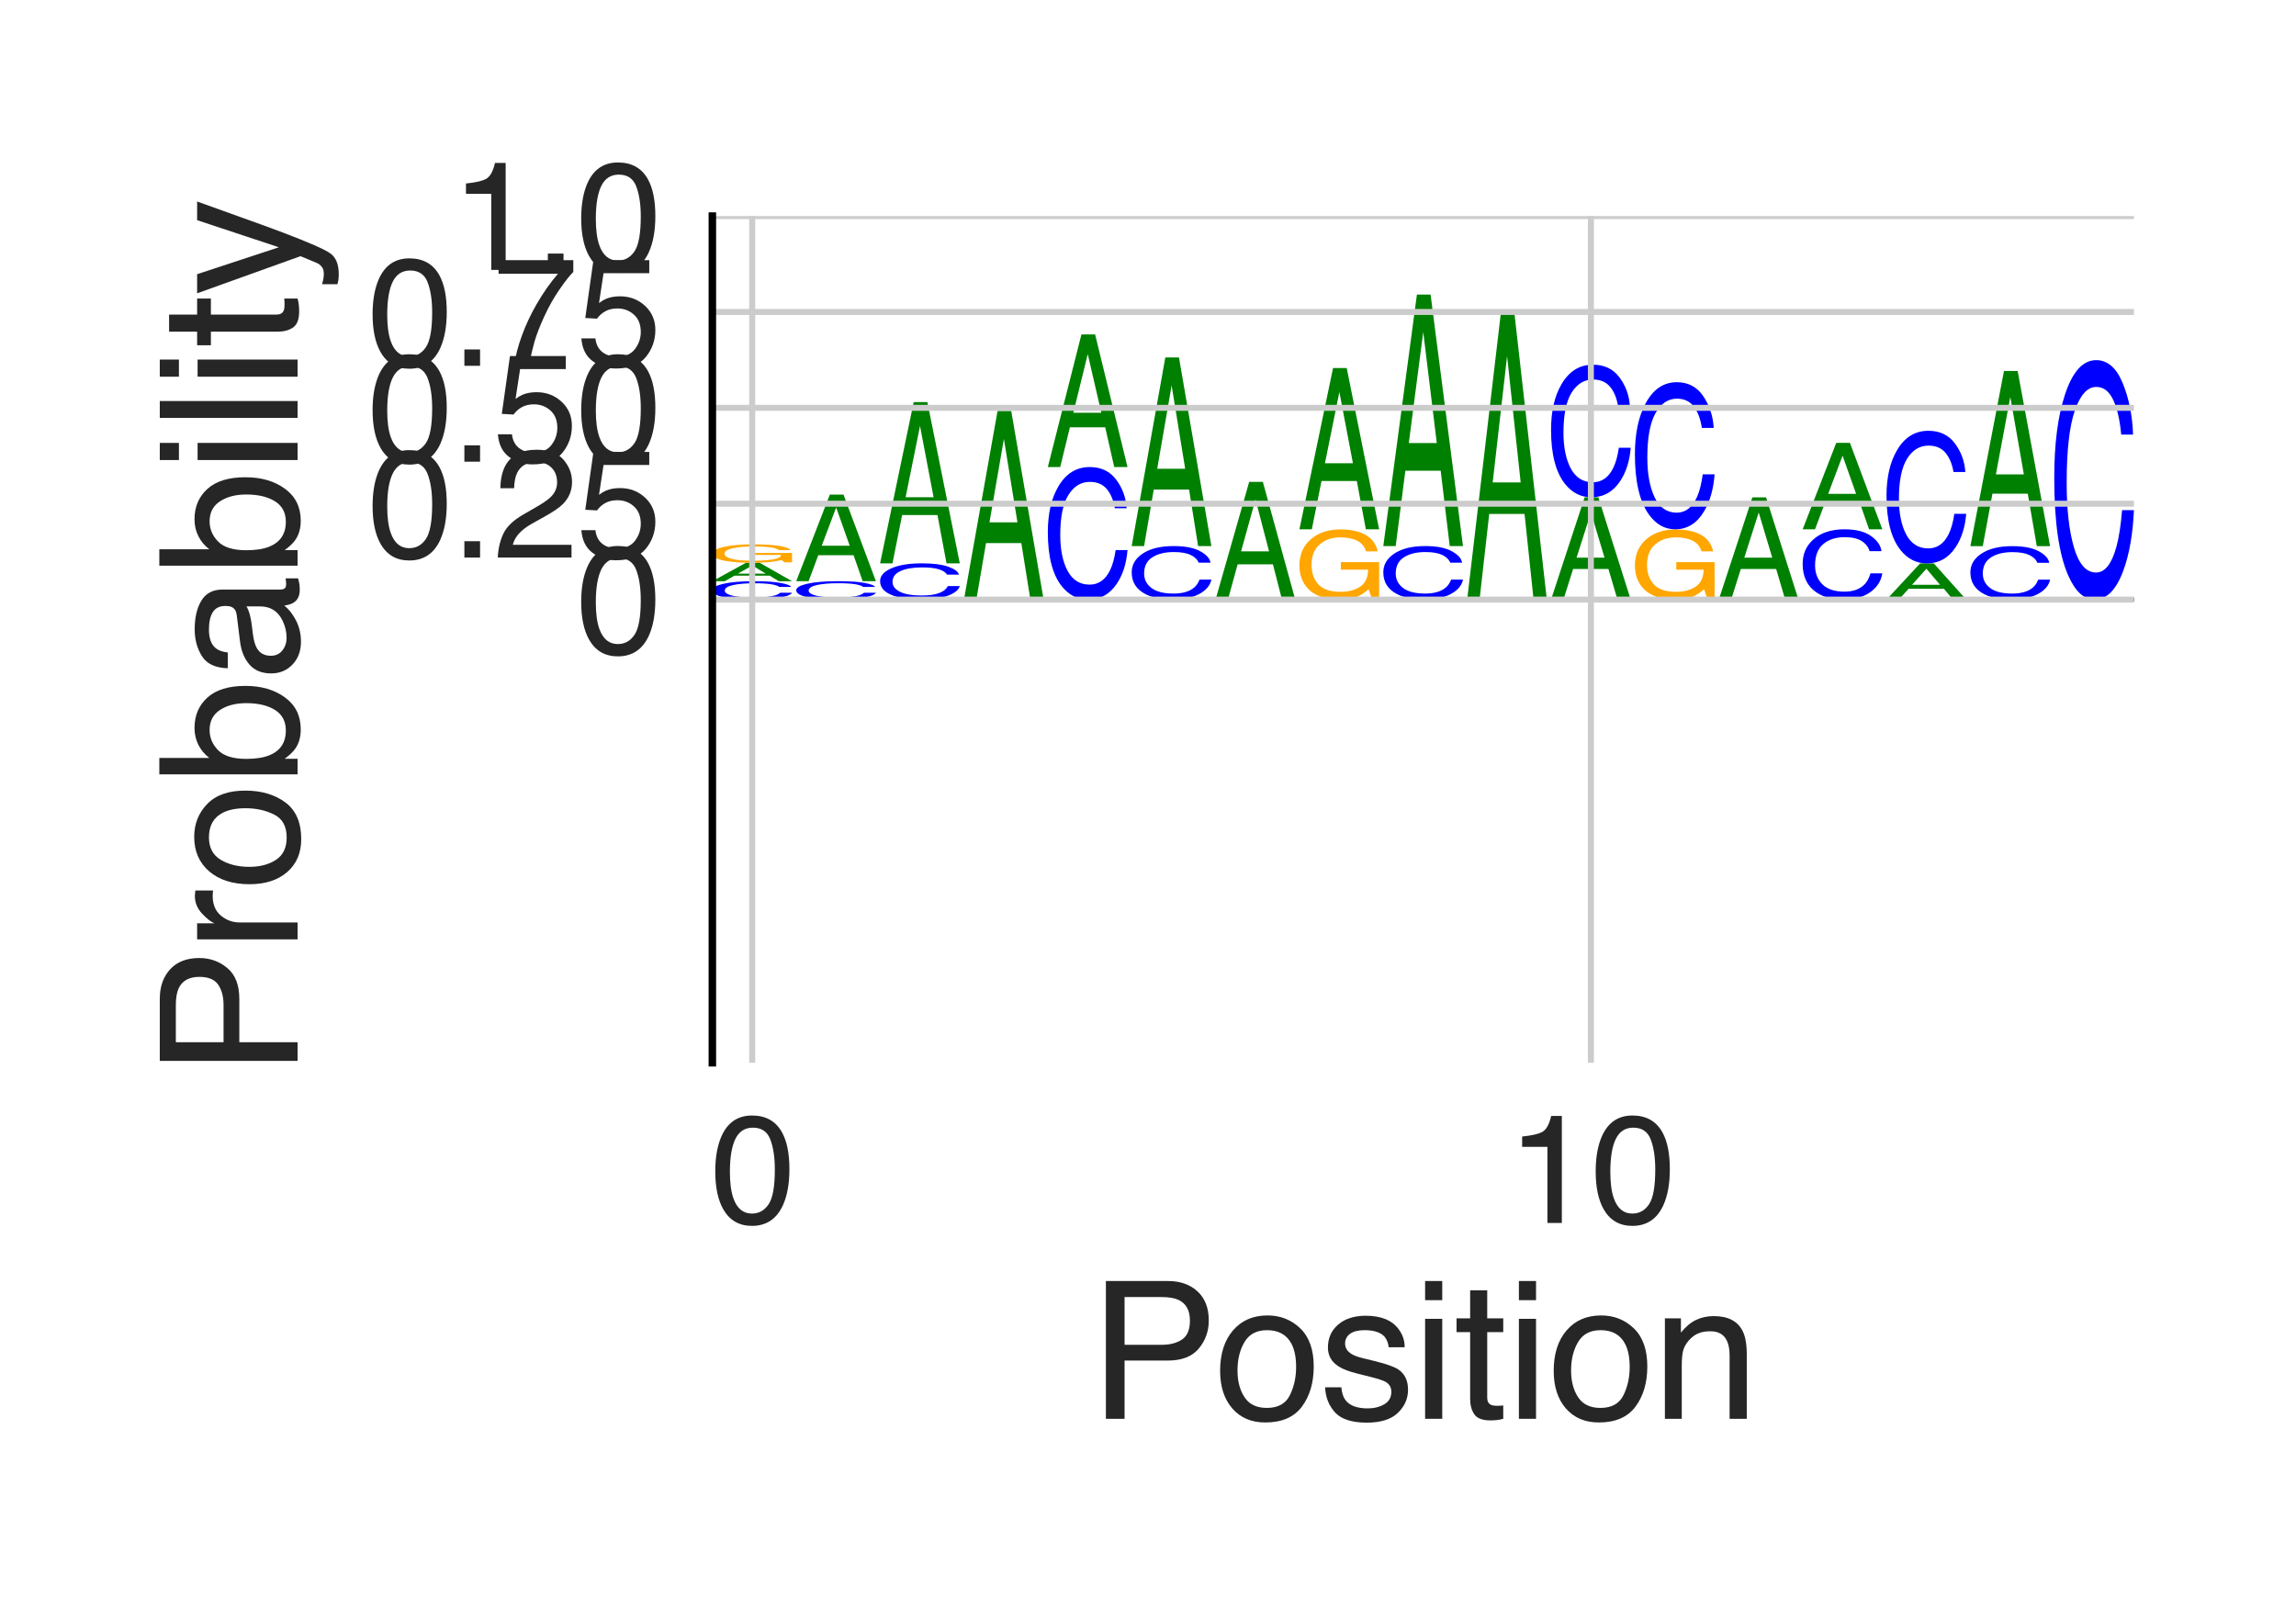 <?xml version="1.0" encoding="utf-8" standalone="no"?>
<!DOCTYPE svg PUBLIC "-//W3C//DTD SVG 1.1//EN"
  "http://www.w3.org/Graphics/SVG/1.1/DTD/svg11.dtd">
<svg height="216pt" version="1.1" viewBox="0 0 306 216" width="306pt" xmlns="http://www.w3.org/2000/svg" xmlns:xlink="http://www.w3.org/1999/xlink">
 <defs>
  <style type="text/css">*{stroke-linecap:butt;stroke-linejoin:round;}</style>
 </defs>
 <g id="figure_1">
  <g id="patch_1">
   <path d="M 0 216 
L 306 216 
L 306 0 
L 0 0 
z
" style="fill:#ffffff;"/>
  </g>
  <g id="axes_1">
   <g id="patch_2">
    <path d="M 94.94 141.64 
L 284.4 141.64 
L 284.4 28.8 
L 94.94 28.8 
z
" style="fill:#ffffff;"/>
   </g>
   <g id="line2d_1">
    <path clip-path="url(#p87b077e95b)" d="M 94.94 79.912 
L 284.4 79.912 
" style="fill:none;stroke:#000000;stroke-linecap:round;stroke-width:0.5;"/>
   </g>
   <g id="patch_3">
    <path clip-path="url(#p87b077e95b)" d="M 100.523 77.46 
Q 102.797 77.46 104.051 77.694 
Q 105.306 77.926 105.444 78.223 
L 103.864 78.223 
Q 103.595 77.998 102.792 77.867 
Q 101.989 77.735 100.539 77.735 
Q 98.771 77.735 97.683 77.977 
Q 96.596 78.218 96.596 78.717 
Q 96.596 79.126 97.576 79.381 
Q 98.56 79.635 100.508 79.635 
Q 102.299 79.635 103.238 79.367 
Q 103.733 79.226 103.978 78.996 
L 105.559 78.996 
Q 105.347 79.364 104.158 79.613 
Q 102.732 79.912 100.312 79.912 
Q 98.226 79.912 96.807 79.666 
Q 94.94 79.342 94.94 78.663 
Q 94.94 78.148 96.343 77.819 
Q 97.858 77.46 100.523 77.46 
z
M 100.197 77.46 
L 100.197 77.46 
z
" style="fill:#0000ff;"/>
   </g>
   <g id="patch_4">
    <path clip-path="url(#p87b077e95b)" d="M 102.068 76.453 
L 100.261 75.367 
L 98.34 76.453 
L 102.068 76.453 
z
M 99.419 75.002 
L 101.241 75.002 
L 105.559 77.46 
L 103.791 77.46 
L 102.586 76.724 
L 97.879 76.724 
L 96.591 77.46 
L 94.94 77.46 
L 99.419 75.002 
z
M 100.253 75.002 
L 100.253 75.002 
z
" style="fill:#008000;"/>
   </g>
   <g id="patch_5">
    <path clip-path="url(#p87b077e95b)" d="M 100.416 72.547 
Q 102.055 72.547 103.25 72.674 
Q 104.981 72.856 105.369 73.313 
L 103.812 73.313 
Q 103.526 73.058 102.632 72.941 
Q 101.738 72.824 100.376 72.824 
Q 98.763 72.824 97.659 73.067 
Q 96.555 73.31 96.555 73.792 
Q 96.555 74.207 97.464 74.469 
Q 98.376 74.73 100.432 74.73 
Q 102.006 74.73 103.039 74.547 
Q 104.072 74.363 104.095 73.953 
L 100.457 73.953 
L 100.457 73.692 
L 105.559 73.692 
L 105.559 74.94 
L 104.546 74.94 
L 104.166 74.639 
Q 103.369 74.816 102.751 74.884 
Q 101.713 75.002 100.115 75.002 
Q 98.052 75.002 96.563 74.733 
Q 94.94 74.396 94.94 73.809 
Q 94.94 73.223 96.522 72.877 
Q 98.026 72.547 100.416 72.547 
z
M 100.156 72.543 
L 100.156 72.543 
z
" style="fill:#ffa600;"/>
   </g>
   <g id="patch_6">
    <path clip-path="url(#p87b077e95b)" d="M 111.701 77.454 
Q 113.975 77.454 115.229 77.688 
Q 116.483 77.921 116.622 78.218 
L 115.041 78.218 
Q 114.773 77.993 113.969 77.861 
Q 113.166 77.729 111.716 77.729 
Q 109.948 77.729 108.861 77.971 
Q 107.773 78.213 107.773 78.714 
Q 107.773 79.124 108.754 79.379 
Q 109.737 79.634 111.685 79.634 
Q 113.477 79.634 114.415 79.366 
Q 114.911 79.224 115.156 78.993 
L 116.736 78.993 
Q 116.525 79.362 115.336 79.612 
Q 113.909 79.912 111.49 79.912 
Q 109.403 79.912 107.985 79.666 
Q 106.118 79.34 106.118 78.66 
Q 106.118 78.144 107.521 77.813 
Q 109.036 77.454 111.701 77.454 
z
M 111.375 77.454 
L 111.375 77.454 
z
" style="fill:#0000ff;"/>
   </g>
   <g id="patch_7">
    <path clip-path="url(#p87b077e95b)" d="M 113.245 72.727 
L 111.439 67.632 
L 109.518 72.727 
L 113.245 72.727 
z
M 110.596 65.918 
L 112.418 65.918 
L 116.736 77.454 
L 114.969 77.454 
L 113.763 73.999 
L 109.057 73.999 
L 107.769 77.454 
L 106.118 77.454 
L 110.596 65.918 
z
M 111.431 65.918 
L 111.431 65.918 
z
" style="fill:#008000;"/>
   </g>
   <g id="patch_8">
    <path clip-path="url(#p87b077e95b)" d="M 122.878 75.078 
Q 125.152 75.078 126.407 75.538 
Q 127.661 75.996 127.799 76.58 
L 126.219 76.58 
Q 125.95 76.137 125.147 75.879 
Q 124.344 75.619 122.894 75.619 
Q 121.126 75.619 120.039 76.095 
Q 118.951 76.571 118.951 77.555 
Q 118.951 78.362 119.932 78.864 
Q 120.915 79.365 122.863 79.365 
Q 124.654 79.365 125.593 78.837 
Q 126.088 78.559 126.334 78.105 
L 127.914 78.105 
Q 127.703 78.83 126.514 79.321 
Q 125.087 79.912 122.667 79.912 
Q 120.581 79.912 119.162 79.427 
Q 117.295 78.787 117.295 77.449 
Q 117.295 76.434 118.698 75.785 
Q 120.213 75.078 122.878 75.078 
z
M 122.552 75.078 
L 122.552 75.078 
z
" style="fill:#0000ff;"/>
   </g>
   <g id="patch_9">
    <path clip-path="url(#p87b077e95b)" d="M 124.423 66.271 
L 122.616 56.776 
L 120.696 66.271 
L 124.423 66.271 
z
M 121.774 53.583 
L 123.596 53.583 
L 127.914 75.078 
L 126.146 75.078 
L 124.941 68.64 
L 120.234 68.64 
L 118.946 75.078 
L 117.295 75.078 
L 121.774 53.583 
z
M 122.608 53.583 
L 122.608 53.583 
z
" style="fill:#008000;"/>
   </g>
   <g id="patch_10">
    <path clip-path="url(#p87b077e95b)" d="M 135.6 69.61 
L 133.794 58.503 
L 131.873 69.61 
L 135.6 69.61 
z
M 132.951 54.768 
L 134.773 54.768 
L 139.091 79.912 
L 137.324 79.912 
L 136.119 72.382 
L 131.412 72.382 
L 130.124 79.912 
L 128.473 79.912 
L 132.951 54.768 
z
M 133.786 54.768 
L 133.786 54.768 
z
" style="fill:#008000;"/>
   </g>
   <g id="patch_11">
    <path clip-path="url(#p87b077e95b)" d="M 145.233 62.246 
Q 147.507 62.246 148.762 63.926 
Q 150.016 65.604 150.154 67.737 
L 148.574 67.737 
Q 148.305 66.119 147.502 65.172 
Q 146.699 64.222 145.249 64.222 
Q 143.481 64.222 142.394 65.965 
Q 141.306 67.705 141.306 71.3 
Q 141.306 74.249 142.287 76.083 
Q 143.27 77.914 145.218 77.914 
Q 147.009 77.914 147.948 75.984 
Q 148.444 74.969 148.689 73.31 
L 150.269 73.31 
Q 150.058 75.959 148.869 77.753 
Q 147.442 79.912 145.022 79.912 
Q 142.936 79.912 141.517 78.14 
Q 139.65 75.802 139.65 70.913 
Q 139.65 67.204 141.053 64.829 
Q 142.568 62.246 145.233 62.246 
z
M 144.908 62.246 
L 144.908 62.246 
z
" style="fill:#0000ff;"/>
   </g>
   <g id="patch_12">
    <path clip-path="url(#p87b077e95b)" d="M 146.778 55.003 
L 144.971 47.194 
L 143.051 55.003 
L 146.778 55.003 
z
M 144.129 44.568 
L 145.951 44.568 
L 150.269 62.246 
L 148.501 62.246 
L 147.296 56.951 
L 142.589 56.951 
L 141.301 62.246 
L 139.65 62.246 
L 144.129 44.568 
z
M 144.964 44.568 
L 144.964 44.568 
z
" style="fill:#008000;"/>
   </g>
   <g id="patch_13">
    <path clip-path="url(#p87b077e95b)" d="M 156.411 72.776 
Q 158.685 72.776 159.939 73.455 
Q 161.194 74.132 161.332 74.994 
L 159.752 74.994 
Q 159.483 74.34 158.68 73.958 
Q 157.877 73.574 156.427 73.574 
Q 154.659 73.574 153.571 74.278 
Q 152.484 74.981 152.484 76.433 
Q 152.484 77.624 153.464 78.365 
Q 154.447 79.105 156.395 79.105 
Q 158.187 79.105 159.126 78.326 
Q 159.621 77.915 159.866 77.245 
L 161.447 77.245 
Q 161.235 78.315 160.046 79.04 
Q 158.62 79.912 156.2 79.912 
Q 154.114 79.912 152.695 79.196 
Q 150.828 78.252 150.828 76.277 
Q 150.828 74.779 152.231 73.819 
Q 153.746 72.776 156.411 72.776 
z
M 156.085 72.776 
L 156.085 72.776 
z
" style="fill:#0000ff;"/>
   </g>
   <g id="patch_14">
    <path clip-path="url(#p87b077e95b)" d="M 157.955 62.476 
L 156.149 51.371 
L 154.228 62.476 
L 157.955 62.476 
z
M 155.307 47.636 
L 157.129 47.636 
L 161.447 72.776 
L 159.679 72.776 
L 158.474 65.246 
L 153.767 65.246 
L 152.479 72.776 
L 150.828 72.776 
L 155.307 47.636 
z
M 156.141 47.636 
L 156.141 47.636 
z
" style="fill:#008000;"/>
   </g>
   <g id="patch_15">
    <path clip-path="url(#p87b077e95b)" d="M 167.589 79.909 
Q 169.863 79.909 171.117 79.909 
Q 172.371 79.909 172.509 79.91 
L 170.929 79.91 
Q 170.661 79.91 169.857 79.909 
Q 169.054 79.909 167.604 79.909 
Q 165.836 79.909 164.749 79.91 
Q 163.661 79.91 163.661 79.911 
Q 163.661 79.911 164.642 79.912 
Q 165.625 79.912 167.573 79.912 
Q 169.365 79.912 170.303 79.911 
Q 170.799 79.911 171.044 79.911 
L 172.624 79.911 
Q 172.413 79.911 171.224 79.912 
Q 169.797 79.912 167.377 79.912 
Q 165.291 79.912 163.873 79.912 
Q 162.005 79.911 162.005 79.91 
Q 162.005 79.91 163.408 79.909 
Q 164.924 79.909 167.589 79.909 
z
M 167.263 79.909 
L 167.263 79.909 
z
" style="fill:#0000ff;"/>
   </g>
   <g id="patch_16">
    <path clip-path="url(#p87b077e95b)" d="M 169.133 73.482 
L 167.327 66.553 
L 165.406 73.482 
L 169.133 73.482 
z
M 166.484 64.222 
L 168.306 64.222 
L 172.624 79.909 
L 170.857 79.909 
L 169.651 75.211 
L 164.945 75.211 
L 163.656 79.909 
L 162.005 79.909 
L 166.484 64.222 
z
M 167.319 64.222 
L 167.319 64.222 
z
" style="fill:#008000;"/>
   </g>
   <g id="patch_17">
    <path clip-path="url(#p87b077e95b)" d="M 178.66 70.557 
Q 180.298 70.557 181.493 71.041 
Q 183.225 71.736 183.612 73.479 
L 182.055 73.479 
Q 181.769 72.505 180.875 72.06 
Q 179.981 71.614 178.619 71.614 
Q 177.006 71.614 175.902 72.542 
Q 174.798 73.468 174.798 75.301 
Q 174.798 76.886 175.707 77.881 
Q 176.619 78.876 178.675 78.876 
Q 180.25 78.876 181.283 78.179 
Q 182.316 77.48 182.338 75.917 
L 178.7 75.917 
L 178.7 74.92 
L 183.802 74.92 
L 183.802 79.676 
L 182.789 79.676 
L 182.409 78.532 
Q 181.612 79.203 180.994 79.465 
Q 179.956 79.912 178.358 79.912 
Q 176.295 79.912 174.806 78.89 
Q 173.183 77.606 173.183 75.367 
Q 173.183 73.135 174.765 71.816 
Q 176.269 70.557 178.66 70.557 
z
M 178.399 70.543 
L 178.399 70.543 
z
" style="fill:#ffa600;"/>
   </g>
   <g id="patch_18">
    <path clip-path="url(#p87b077e95b)" d="M 180.311 61.737 
L 178.504 52.242 
L 176.584 61.737 
L 180.311 61.737 
z
M 177.662 49.048 
L 179.484 49.048 
L 183.802 70.543 
L 182.034 70.543 
L 180.829 64.106 
L 176.122 64.106 
L 174.834 70.543 
L 173.183 70.543 
L 177.662 49.048 
z
M 178.496 49.048 
L 178.496 49.048 
z
" style="fill:#008000;"/>
   </g>
   <g id="patch_19">
    <path clip-path="url(#p87b077e95b)" d="M 189.944 72.776 
Q 192.218 72.776 193.472 73.455 
Q 194.726 74.132 194.865 74.994 
L 193.284 74.994 
Q 193.016 74.34 192.213 73.958 
Q 191.409 73.574 189.959 73.574 
Q 188.191 73.574 187.104 74.278 
Q 186.017 74.981 186.017 76.433 
Q 186.017 77.624 186.997 78.365 
Q 187.98 79.105 189.928 79.105 
Q 191.72 79.105 192.658 78.326 
Q 193.154 77.915 193.399 77.245 
L 194.979 77.245 
Q 194.768 78.315 193.579 79.04 
Q 192.153 79.912 189.733 79.912 
Q 187.646 79.912 186.228 79.196 
Q 184.361 78.252 184.361 76.277 
Q 184.361 74.779 185.764 73.819 
Q 187.279 72.776 189.944 72.776 
z
M 189.618 72.776 
L 189.618 72.776 
z
" style="fill:#0000ff;"/>
   </g>
   <g id="patch_20">
    <path clip-path="url(#p87b077e95b)" d="M 191.488 59.043 
L 189.682 44.238 
L 187.761 59.043 
L 191.488 59.043 
z
M 188.839 39.259 
L 190.661 39.259 
L 194.979 72.776 
L 193.212 72.776 
L 192.007 62.737 
L 187.3 62.737 
L 186.012 72.776 
L 184.361 72.776 
L 188.839 39.259 
z
M 189.674 39.259 
L 189.674 39.259 
z
" style="fill:#008000;"/>
   </g>
   <g id="patch_21">
    <path clip-path="url(#p87b077e95b)" d="M 202.666 64.292 
L 200.859 47.452 
L 198.939 64.292 
L 202.666 64.292 
z
M 200.017 41.788 
L 201.839 41.788 
L 206.157 79.912 
L 204.389 79.912 
L 203.184 68.494 
L 198.477 68.494 
L 197.189 79.912 
L 195.538 79.912 
L 200.017 41.788 
z
M 200.851 41.788 
L 200.851 41.788 
z
" style="fill:#008000;"/>
   </g>
   <g id="patch_22">
    <path clip-path="url(#p87b077e95b)" d="M 213.843 74.324 
L 212.037 68.298 
L 210.116 74.324 
L 213.843 74.324 
z
M 211.194 66.272 
L 213.017 66.272 
L 217.335 79.912 
L 215.567 79.912 
L 214.362 75.827 
L 209.655 75.827 
L 208.367 79.912 
L 206.716 79.912 
L 211.194 66.272 
z
M 212.029 66.272 
L 212.029 66.272 
z
" style="fill:#008000;"/>
   </g>
   <g id="patch_23">
    <path clip-path="url(#p87b077e95b)" d="M 212.299 48.605 
Q 214.573 48.605 215.827 50.286 
Q 217.082 51.963 217.22 54.097 
L 215.639 54.097 
Q 215.371 52.479 214.568 51.532 
Q 213.765 50.582 212.315 50.582 
Q 210.547 50.582 209.459 52.325 
Q 208.372 54.064 208.372 57.66 
Q 208.372 60.609 209.352 62.443 
Q 210.335 64.273 212.283 64.273 
Q 214.075 64.273 215.014 62.344 
Q 215.509 61.328 215.754 59.67 
L 217.335 59.67 
Q 217.123 62.319 215.934 64.113 
Q 214.508 66.272 212.088 66.272 
Q 210.002 66.272 208.583 64.5 
Q 206.716 62.161 206.716 57.273 
Q 206.716 53.564 208.119 51.189 
Q 209.634 48.605 212.299 48.605 
z
M 211.973 48.605 
L 211.973 48.605 
z
" style="fill:#0000ff;"/>
   </g>
   <g id="patch_24">
    <path clip-path="url(#p87b077e95b)" d="M 223.37 70.557 
Q 225.008 70.557 226.203 71.041 
Q 227.935 71.736 228.322 73.479 
L 226.765 73.479 
Q 226.479 72.505 225.585 72.06 
Q 224.691 71.614 223.329 71.614 
Q 221.717 71.614 220.613 72.542 
Q 219.509 73.468 219.509 75.301 
Q 219.509 76.886 220.418 77.881 
Q 221.329 78.876 223.385 78.876 
Q 224.96 78.876 225.993 78.179 
Q 227.026 77.48 227.049 75.917 
L 223.41 75.917 
L 223.41 74.92 
L 228.512 74.92 
L 228.512 79.676 
L 227.499 79.676 
L 227.12 78.532 
Q 226.322 79.203 225.704 79.465 
Q 224.666 79.912 223.069 79.912 
Q 221.005 79.912 219.516 78.89 
Q 217.893 77.606 217.893 75.367 
Q 217.893 73.135 219.476 71.816 
Q 220.98 70.557 223.37 70.557 
z
M 223.109 70.543 
L 223.109 70.543 
z
" style="fill:#ffa600;"/>
   </g>
   <g id="patch_25">
    <path clip-path="url(#p87b077e95b)" d="M 223.477 50.938 
Q 225.751 50.938 227.005 52.803 
Q 228.259 54.664 228.397 57.032 
L 226.817 57.032 
Q 226.548 55.236 225.745 54.186 
Q 224.942 53.132 223.492 53.132 
Q 221.724 53.132 220.637 55.066 
Q 219.549 56.996 219.549 60.986 
Q 219.549 64.258 220.53 66.294 
Q 221.513 68.325 223.461 68.325 
Q 225.252 68.325 226.191 66.184 
Q 226.687 65.057 226.932 63.216 
L 228.512 63.216 
Q 228.301 66.156 227.112 68.147 
Q 225.685 70.543 223.265 70.543 
Q 221.179 70.543 219.761 68.577 
Q 217.893 65.982 217.893 60.556 
Q 217.893 56.44 219.296 53.805 
Q 220.811 50.938 223.477 50.938 
z
M 223.151 50.938 
L 223.151 50.938 
z
" style="fill:#0000ff;"/>
   </g>
   <g id="patch_26">
    <path clip-path="url(#p87b077e95b)" d="M 234.654 79.909 
Q 236.928 79.909 238.182 79.909 
Q 239.437 79.909 239.575 79.91 
L 237.995 79.91 
Q 237.726 79.91 236.923 79.909 
Q 236.12 79.909 234.67 79.909 
Q 232.902 79.909 231.814 79.91 
Q 230.727 79.91 230.727 79.911 
Q 230.727 79.911 231.707 79.912 
Q 232.691 79.912 234.638 79.912 
Q 236.43 79.912 237.369 79.911 
Q 237.864 79.911 238.109 79.911 
L 239.69 79.911 
Q 239.478 79.911 238.289 79.912 
Q 236.863 79.912 234.443 79.912 
Q 232.357 79.912 230.938 79.912 
Q 229.071 79.911 229.071 79.91 
Q 229.071 79.91 230.474 79.909 
Q 231.989 79.909 234.654 79.909 
z
M 234.328 79.909 
L 234.328 79.909 
z
" style="fill:#0000ff;"/>
   </g>
   <g id="patch_27">
    <path clip-path="url(#p87b077e95b)" d="M 236.198 74.325 
L 234.392 68.305 
L 232.471 74.325 
L 236.198 74.325 
z
M 233.55 66.28 
L 235.372 66.28 
L 239.69 79.909 
L 237.922 79.909 
L 236.717 75.827 
L 232.01 75.827 
L 230.722 79.909 
L 229.071 79.909 
L 233.55 66.28 
z
M 234.384 66.28 
L 234.384 66.28 
z
" style="fill:#008000;"/>
   </g>
   <g id="patch_28">
    <path clip-path="url(#p87b077e95b)" d="M 245.832 70.543 
Q 248.106 70.543 249.36 71.435 
Q 250.614 72.324 250.753 73.456 
L 249.172 73.456 
Q 248.904 72.597 248.1 72.096 
Q 247.297 71.592 245.847 71.592 
Q 244.079 71.592 242.992 72.516 
Q 241.904 73.438 241.904 75.345 
Q 241.904 76.909 242.885 77.882 
Q 243.868 78.852 245.816 78.852 
Q 247.608 78.852 248.546 77.829 
Q 249.042 77.291 249.287 76.411 
L 250.867 76.411 
Q 250.656 77.816 249.467 78.767 
Q 248.04 79.912 245.62 79.912 
Q 243.534 79.912 242.116 78.972 
Q 240.249 77.732 240.249 75.14 
Q 240.249 73.173 241.652 71.913 
Q 243.167 70.543 245.832 70.543 
z
M 245.506 70.543 
L 245.506 70.543 
z
" style="fill:#0000ff;"/>
   </g>
   <g id="patch_29">
    <path clip-path="url(#p87b077e95b)" d="M 247.376 65.822 
L 245.57 60.732 
L 243.649 65.822 
L 247.376 65.822 
z
M 244.727 59.02 
L 246.549 59.02 
L 250.867 70.543 
L 249.1 70.543 
L 247.894 67.092 
L 243.188 67.092 
L 241.9 70.543 
L 240.249 70.543 
L 244.727 59.02 
z
M 245.562 59.02 
L 245.562 59.02 
z
" style="fill:#008000;"/>
   </g>
   <g id="patch_30">
    <path clip-path="url(#p87b077e95b)" d="M 258.554 77.934 
L 256.747 75.801 
L 254.827 77.934 
L 258.554 77.934 
z
M 255.905 75.084 
L 257.727 75.084 
L 262.045 79.912 
L 260.277 79.912 
L 259.072 78.466 
L 254.365 78.466 
L 253.077 79.912 
L 251.426 79.912 
L 255.905 75.084 
z
M 256.739 75.084 
L 256.739 75.084 
z
" style="fill:#008000;"/>
   </g>
   <g id="patch_31">
    <path clip-path="url(#p87b077e95b)" d="M 257.009 57.412 
Q 259.283 57.412 260.538 59.093 
Q 261.792 60.771 261.93 62.905 
L 260.35 62.905 
Q 260.081 61.286 259.278 60.34 
Q 258.475 59.389 257.025 59.389 
Q 255.257 59.389 254.169 61.133 
Q 253.082 62.873 253.082 66.469 
Q 253.082 69.419 254.063 71.254 
Q 255.046 73.085 256.994 73.085 
Q 258.785 73.085 259.724 71.155 
Q 260.219 70.139 260.465 68.479 
L 262.045 68.479 
Q 261.834 71.129 260.644 72.924 
Q 259.218 75.084 256.798 75.084 
Q 254.712 75.084 253.293 73.311 
Q 251.426 70.972 251.426 66.082 
Q 251.426 62.372 252.829 59.996 
Q 254.344 57.412 257.009 57.412 
z
M 256.683 57.412 
L 256.683 57.412 
z
" style="fill:#0000ff;"/>
   </g>
   <g id="patch_32">
    <path clip-path="url(#p87b077e95b)" d="M 268.187 72.788 
Q 270.461 72.788 271.715 73.466 
Q 272.969 74.142 273.108 75.003 
L 271.527 75.003 
Q 271.259 74.35 270.456 73.968 
Q 269.652 73.585 268.203 73.585 
Q 266.434 73.585 265.347 74.288 
Q 264.26 74.99 264.26 76.439 
Q 264.26 77.628 265.24 78.368 
Q 266.223 79.106 268.171 79.106 
Q 269.963 79.106 270.902 78.328 
Q 271.397 77.919 271.642 77.25 
L 273.222 77.25 
Q 273.011 78.318 271.822 79.041 
Q 270.396 79.912 267.976 79.912 
Q 265.889 79.912 264.471 79.198 
Q 262.604 78.255 262.604 76.283 
Q 262.604 74.788 264.007 73.83 
Q 265.522 72.788 268.187 72.788 
z
M 267.861 72.788 
L 267.861 72.788 
z
" style="fill:#0000ff;"/>
   </g>
   <g id="patch_33">
    <path clip-path="url(#p87b077e95b)" d="M 269.731 63.223 
L 267.925 52.909 
L 266.004 63.223 
L 269.731 63.223 
z
M 267.082 49.441 
L 268.904 49.441 
L 273.222 72.788 
L 271.455 72.788 
L 270.25 65.796 
L 265.543 65.796 
L 264.255 72.788 
L 262.604 72.788 
L 267.082 49.441 
z
M 267.917 49.441 
L 267.917 49.441 
z
" style="fill:#008000;"/>
   </g>
   <g id="patch_34">
    <path clip-path="url(#p87b077e95b)" d="M 279.364 47.997 
Q 281.638 47.997 282.893 51.034 
Q 284.147 54.064 284.285 57.918 
L 282.705 57.918 
Q 282.436 54.994 281.633 53.285 
Q 280.83 51.568 279.38 51.568 
Q 277.612 51.568 276.525 54.717 
Q 275.437 57.859 275.437 64.354 
Q 275.437 69.681 276.418 72.995 
Q 277.401 76.302 279.349 76.302 
Q 281.14 76.302 282.079 72.816 
Q 282.575 70.981 282.82 67.985 
L 284.4 67.985 
Q 284.189 72.77 283 76.011 
Q 281.573 79.912 279.153 79.912 
Q 277.067 79.912 275.648 76.711 
Q 273.781 72.486 273.781 63.654 
Q 273.781 56.955 275.184 52.664 
Q 276.699 47.997 279.364 47.997 
z
M 279.038 47.997 
L 279.038 47.997 
z
" style="fill:#0000ff;"/>
   </g>
   <g id="patch_35">
    <path clip-path="url(#p87b077e95b)" d="M 105.559 87.814 
L 105.559 86.873 
L 101.149 86.873 
L 101.149 79.912 
L 99.35 79.912 
L 99.35 86.873 
L 94.94 86.873 
L 94.94 87.814 
L 105.559 87.814 
z
" style="fill:none;opacity:0;"/>
   </g>
   <g id="patch_36">
    <path clip-path="url(#p87b077e95b)" d="M 111.594 82.445 
Q 113.232 82.445 114.427 82.314 
Q 116.159 82.126 116.546 81.654 
L 114.989 81.654 
Q 114.703 81.917 113.809 82.038 
Q 112.916 82.159 111.554 82.159 
Q 109.941 82.159 108.837 81.908 
Q 107.733 81.657 107.733 81.16 
Q 107.733 80.732 108.642 80.462 
Q 109.553 80.193 111.609 80.193 
Q 113.184 80.193 114.217 80.381 
Q 115.25 80.571 115.273 80.994 
L 111.635 80.994 
L 111.635 81.264 
L 116.736 81.264 
L 116.736 79.976 
L 115.724 79.976 
L 115.344 80.286 
Q 114.546 80.104 113.928 80.033 
Q 112.89 79.912 111.293 79.912 
Q 109.229 79.912 107.741 80.189 
Q 106.118 80.537 106.118 81.143 
Q 106.118 81.747 107.7 82.104 
Q 109.204 82.445 111.594 82.445 
z
M 111.333 82.449 
L 111.333 82.449 
z
" style="fill:none;opacity:0;"/>
   </g>
   <g id="patch_37">
    <path clip-path="url(#p87b077e95b)" d="M 116.736 96.138 
L 116.736 94.507 
L 112.326 94.507 
L 112.326 82.449 
L 110.528 82.449 
L 110.528 94.507 
L 106.118 94.507 
L 106.118 96.138 
L 116.736 96.138 
z
" style="fill:none;opacity:0;"/>
   </g>
   <g id="patch_38">
    <path clip-path="url(#p87b077e95b)" d="M 122.772 114.562 
Q 124.41 114.562 125.605 113.178 
Q 127.337 111.189 127.724 106.205 
L 126.167 106.205 
Q 125.881 108.991 124.987 110.265 
Q 124.093 111.538 122.731 111.538 
Q 121.118 111.538 120.014 108.886 
Q 118.911 106.238 118.911 100.993 
Q 118.911 96.463 119.819 93.616 
Q 120.731 90.77 122.787 90.77 
Q 124.362 90.77 125.395 92.763 
Q 126.428 94.763 126.45 99.232 
L 122.812 99.232 
L 122.812 102.084 
L 127.914 102.084 
L 127.914 88.482 
L 126.901 88.482 
L 126.521 91.755 
Q 125.724 89.834 125.106 89.086 
Q 124.068 87.807 122.47 87.807 
Q 120.407 87.807 118.918 90.731 
Q 117.295 94.403 117.295 100.805 
Q 117.295 107.191 118.878 110.962 
Q 120.382 114.562 122.772 114.562 
z
M 122.511 114.601 
L 122.511 114.601 
z
" style="fill:none;opacity:0;"/>
   </g>
   <g id="patch_39">
    <path clip-path="url(#p87b077e95b)" d="M 127.914 87.807 
L 127.914 86.866 
L 123.504 86.866 
L 123.504 79.912 
L 121.705 79.912 
L 121.705 86.866 
L 117.295 86.866 
L 117.295 87.807 
L 127.914 87.807 
z
" style="fill:none;opacity:0;"/>
   </g>
   <g id="patch_40">
    <path clip-path="url(#p87b077e95b)" d="M 134.056 92.981 
Q 136.33 92.981 137.584 92.23 
Q 138.838 91.48 138.977 90.527 
L 137.396 90.527 
Q 137.128 91.25 136.325 91.673 
Q 135.521 92.097 134.072 92.097 
Q 132.304 92.097 131.216 91.318 
Q 130.129 90.541 130.129 88.935 
Q 130.129 87.617 131.109 86.797 
Q 132.092 85.979 134.04 85.979 
Q 135.832 85.979 136.771 86.842 
Q 137.266 87.295 137.511 88.037 
L 139.091 88.037 
Q 138.88 86.853 137.691 86.051 
Q 136.265 85.086 133.845 85.086 
Q 131.758 85.086 130.34 85.878 
Q 128.473 86.923 128.473 89.108 
Q 128.473 90.765 129.876 91.826 
Q 131.391 92.981 134.056 92.981 
z
M 133.73 92.981 
L 133.73 92.981 
z
" style="fill:none;opacity:0;"/>
   </g>
   <g id="patch_41">
    <path clip-path="url(#p87b077e95b)" d="M 133.949 85.079 
Q 135.587 85.079 136.782 84.811 
Q 138.514 84.428 138.902 83.465 
L 137.344 83.465 
Q 137.058 84.003 136.165 84.249 
Q 135.271 84.495 133.909 84.495 
Q 132.296 84.495 131.192 83.983 
Q 130.088 83.471 130.088 82.459 
Q 130.088 81.584 130.997 81.034 
Q 131.909 80.484 133.964 80.484 
Q 135.539 80.484 136.572 80.869 
Q 137.605 81.256 137.628 82.119 
L 133.99 82.119 
L 133.99 82.669 
L 139.091 82.669 
L 139.091 80.043 
L 138.079 80.043 
L 137.699 80.675 
Q 136.901 80.304 136.284 80.159 
Q 135.246 79.912 133.648 79.912 
Q 131.584 79.912 130.096 80.477 
Q 128.473 81.186 128.473 82.422 
Q 128.473 83.655 130.055 84.384 
Q 131.559 85.079 133.949 85.079 
z
M 133.688 85.086 
L 133.688 85.086 
z
" style="fill:none;opacity:0;"/>
   </g>
   <g id="patch_42">
    <path clip-path="url(#p87b077e95b)" d="M 139.091 112.932 
L 139.091 110.555 
L 134.681 110.555 
L 134.681 92.981 
L 132.883 92.981 
L 132.883 110.555 
L 128.473 110.555 
L 128.473 112.932 
L 139.091 112.932 
z
" style="fill:none;opacity:0;"/>
   </g>
   <g id="patch_43">
    <path clip-path="url(#p87b077e95b)" d="M 145.127 127.084 
Q 146.765 127.084 147.96 125.509 
Q 149.692 123.248 150.079 117.579 
L 148.522 117.579 
Q 148.236 120.747 147.342 122.196 
Q 146.448 123.645 145.086 123.645 
Q 143.473 123.645 142.37 120.627 
Q 141.266 117.616 141.266 111.651 
Q 141.266 106.498 142.175 103.261 
Q 143.086 100.023 145.142 100.023 
Q 146.717 100.023 147.75 102.291 
Q 148.783 104.565 148.806 109.648 
L 145.167 109.648 
L 145.167 112.892 
L 150.269 112.892 
L 150.269 97.421 
L 149.256 97.421 
L 148.876 101.144 
Q 148.079 98.958 147.461 98.108 
Q 146.423 96.653 144.825 96.653 
Q 142.762 96.653 141.273 99.979 
Q 139.65 104.155 139.65 111.437 
Q 139.65 118.7 141.233 122.99 
Q 142.737 127.084 145.127 127.084 
z
M 144.866 127.128 
L 144.866 127.128 
z
" style="fill:none;opacity:0;"/>
   </g>
   <g id="patch_44">
    <path clip-path="url(#p87b077e95b)" d="M 150.269 96.653 
L 150.269 94.658 
L 145.859 94.658 
L 145.859 79.912 
L 144.06 79.912 
L 144.06 94.658 
L 139.65 94.658 
L 139.65 96.653 
L 150.269 96.653 
z
" style="fill:none;opacity:0;"/>
   </g>
   <g id="patch_45">
    <path clip-path="url(#p87b077e95b)" d="M 156.304 129.755 
Q 157.942 129.755 159.138 127.308 
Q 160.869 123.793 161.257 114.981 
L 159.7 114.981 
Q 159.414 119.906 158.52 122.158 
Q 157.626 124.409 156.264 124.409 
Q 154.651 124.409 153.547 119.72 
Q 152.443 115.04 152.443 105.768 
Q 152.443 97.759 153.352 92.726 
Q 154.264 87.694 156.32 87.694 
Q 157.894 87.694 158.927 91.219 
Q 159.96 94.753 159.983 102.654 
L 156.345 102.654 
L 156.345 107.696 
L 161.447 107.696 
L 161.447 83.65 
L 160.434 83.65 
L 160.054 89.437 
Q 159.257 86.039 158.639 84.717 
Q 157.601 82.456 156.003 82.456 
Q 153.94 82.456 152.451 87.625 
Q 150.828 94.117 150.828 105.435 
Q 150.828 116.724 152.41 123.391 
Q 153.914 129.755 156.304 129.755 
z
M 156.044 129.824 
L 156.044 129.824 
z
" style="fill:none;opacity:0;"/>
   </g>
   <g id="patch_46">
    <path clip-path="url(#p87b077e95b)" d="M 161.447 82.456 
L 161.447 82.153 
L 157.037 82.153 
L 157.037 79.912 
L 155.238 79.912 
L 155.238 82.153 
L 150.828 82.153 
L 150.828 82.456 
L 161.447 82.456 
z
" style="fill:none;opacity:0;"/>
   </g>
   <g id="patch_47">
    <path clip-path="url(#p87b077e95b)" d="M 167.482 82.459 
Q 169.12 82.459 170.315 82.327 
Q 172.047 82.138 172.434 81.664 
L 170.877 81.664 
Q 170.591 81.929 169.697 82.05 
Q 168.804 82.171 167.441 82.171 
Q 165.829 82.171 164.725 81.919 
Q 163.621 81.667 163.621 81.168 
Q 163.621 80.736 164.53 80.465 
Q 165.441 80.194 167.497 80.194 
Q 169.072 80.194 170.105 80.384 
Q 171.138 80.574 171.161 81 
L 167.522 81 
L 167.522 81.271 
L 172.624 81.271 
L 172.624 79.977 
L 171.611 79.977 
L 171.232 80.288 
Q 170.434 80.105 169.816 80.034 
Q 168.778 79.912 167.181 79.912 
Q 165.117 79.912 163.628 80.191 
Q 162.005 80.54 162.005 81.15 
Q 162.005 81.757 163.588 82.117 
Q 165.092 82.459 167.482 82.459 
z
M 167.221 82.463 
L 167.221 82.463 
z
" style="fill:none;opacity:0;"/>
   </g>
   <g id="patch_48">
    <path clip-path="url(#p87b077e95b)" d="M 172.624 99.203 
L 172.624 97.209 
L 168.214 97.209 
L 168.214 82.463 
L 166.415 82.463 
L 166.415 97.209 
L 162.005 97.209 
L 162.005 99.203 
L 172.624 99.203 
z
" style="fill:none;opacity:0;"/>
   </g>
   <g id="patch_49">
    <path clip-path="url(#p87b077e95b)" d="M 178.766 82.449 
Q 181.04 82.449 182.294 82.207 
Q 183.549 81.966 183.687 81.66 
L 182.107 81.66 
Q 181.838 81.892 181.035 82.028 
Q 180.232 82.165 178.782 82.165 
Q 177.014 82.165 175.926 81.915 
Q 174.839 81.665 174.839 81.149 
Q 174.839 80.725 175.819 80.462 
Q 176.803 80.199 178.751 80.199 
Q 180.542 80.199 181.481 80.476 
Q 181.976 80.622 182.221 80.86 
L 183.802 80.86 
Q 183.591 80.48 182.401 80.222 
Q 180.975 79.912 178.555 79.912 
Q 176.469 79.912 175.05 80.167 
Q 173.183 80.502 173.183 81.204 
Q 173.183 81.737 174.586 82.078 
Q 176.101 82.449 178.766 82.449 
z
M 178.44 82.449 
L 178.44 82.449 
z
" style="fill:none;opacity:0;"/>
   </g>
   <g id="patch_50">
    <path clip-path="url(#p87b077e95b)" d="M 183.802 125.217 
L 183.802 120.121 
L 179.392 120.121 
L 179.392 82.449 
L 177.593 82.449 
L 177.593 120.121 
L 173.183 120.121 
L 173.183 125.217 
L 183.802 125.217 
z
" style="fill:none;opacity:0;"/>
   </g>
   <g id="patch_51">
    <path clip-path="url(#p87b077e95b)" d="M 189.837 103.167 
Q 191.475 103.167 192.67 101.964 
Q 194.402 100.236 194.789 95.903 
L 193.232 95.903 
Q 192.946 98.325 192.052 99.432 
Q 191.159 100.539 189.797 100.539 
Q 188.184 100.539 187.08 98.233 
Q 185.976 95.932 185.976 91.374 
Q 185.976 87.436 186.885 84.962 
Q 187.796 82.488 189.852 82.488 
Q 191.427 82.488 192.46 84.221 
Q 193.493 85.958 193.516 89.843 
L 189.878 89.843 
L 189.878 92.322 
L 194.979 92.322 
L 194.979 80.5 
L 193.967 80.5 
L 193.587 83.344 
Q 192.789 81.674 192.171 81.024 
Q 191.133 79.912 189.536 79.912 
Q 187.472 79.912 185.984 82.454 
Q 184.361 85.645 184.361 91.21 
Q 184.361 96.76 185.943 100.038 
Q 187.447 103.167 189.837 103.167 
z
M 189.576 103.201 
L 189.576 103.201 
z
" style="fill:none;opacity:0;"/>
   </g>
   <g id="patch_52">
    <path clip-path="url(#p87b077e95b)" d="M 194.979 141.64 
L 194.979 137.06 
L 190.569 137.06 
L 190.569 103.201 
L 188.771 103.201 
L 188.771 137.06 
L 184.361 137.06 
L 184.361 141.64 
L 194.979 141.64 
z
" style="fill:none;opacity:0;"/>
   </g>
   <g id="patch_53">
    <path clip-path="url(#p87b077e95b)" d="M 201.121 85.079 
Q 203.395 85.079 204.65 84.587 
Q 205.904 84.097 206.042 83.473 
L 204.462 83.473 
Q 204.193 83.946 203.39 84.223 
Q 202.587 84.501 201.137 84.501 
Q 199.369 84.501 198.282 83.991 
Q 197.194 83.482 197.194 82.431 
Q 197.194 81.569 198.175 81.032 
Q 199.158 80.497 201.106 80.497 
Q 202.897 80.497 203.836 81.061 
Q 204.332 81.358 204.577 81.843 
L 206.157 81.843 
Q 205.946 81.068 204.757 80.544 
Q 203.33 79.912 200.91 79.912 
Q 198.824 79.912 197.405 80.431 
Q 195.538 81.114 195.538 82.544 
Q 195.538 83.629 196.941 84.323 
Q 198.456 85.079 201.121 85.079 
z
M 200.795 85.079 
L 200.795 85.079 
z
" style="fill:none;opacity:0;"/>
   </g>
   <g id="patch_54">
    <path clip-path="url(#p87b077e95b)" d="M 201.015 104.992 
Q 202.653 104.992 203.848 103.961 
Q 205.58 102.482 205.967 98.772 
L 204.41 98.772 
Q 204.124 100.845 203.23 101.793 
Q 202.336 102.741 200.974 102.741 
Q 199.361 102.741 198.257 100.767 
Q 197.154 98.797 197.154 94.893 
Q 197.154 91.521 198.063 89.403 
Q 198.974 87.284 201.03 87.284 
Q 202.605 87.284 203.638 88.768 
Q 204.671 90.256 204.694 93.582 
L 201.055 93.582 
L 201.055 95.705 
L 206.157 95.705 
L 206.157 85.582 
L 205.144 85.582 
L 204.764 88.018 
Q 203.967 86.588 203.349 86.031 
Q 202.311 85.079 200.713 85.079 
Q 198.65 85.079 197.161 87.255 
Q 195.538 89.988 195.538 94.753 
Q 195.538 99.506 197.121 102.313 
Q 198.625 104.992 201.015 104.992 
z
M 200.754 105.021 
L 200.754 105.021 
z
" style="fill:none;opacity:0;"/>
   </g>
   <g id="patch_55">
    <path clip-path="url(#p87b077e95b)" d="M 206.157 139.371 
L 206.157 135.278 
L 201.747 135.278 
L 201.747 105.021 
L 199.948 105.021 
L 199.948 135.278 
L 195.538 135.278 
L 195.538 139.371 
L 206.157 139.371 
z
" style="fill:none;opacity:0;"/>
   </g>
   <g id="patch_56">
    <path clip-path="url(#p87b077e95b)" d="M 212.192 93.565 
Q 213.83 93.565 215.025 92.858 
Q 216.757 91.844 217.145 89.3 
L 215.588 89.3 
Q 215.301 90.722 214.408 91.372 
Q 213.514 92.022 212.152 92.022 
Q 210.539 92.022 209.435 90.668 
Q 208.331 89.317 208.331 86.641 
Q 208.331 84.329 209.24 82.877 
Q 210.152 81.424 212.207 81.424 
Q 213.782 81.424 214.815 82.442 
Q 215.848 83.462 215.871 85.742 
L 212.233 85.742 
L 212.233 87.198 
L 217.335 87.198 
L 217.335 80.257 
L 216.322 80.257 
L 215.942 81.927 
Q 215.144 80.947 214.527 80.565 
Q 213.489 79.912 211.891 79.912 
Q 209.827 79.912 208.339 81.404 
Q 206.716 83.278 206.716 86.545 
Q 206.716 89.803 208.298 91.728 
Q 209.802 93.565 212.192 93.565 
z
M 211.931 93.585 
L 211.931 93.585 
z
" style="fill:none;opacity:0;"/>
   </g>
   <g id="patch_57">
    <path clip-path="url(#p87b077e95b)" d="M 217.335 120.379 
L 217.335 117.187 
L 212.925 117.187 
L 212.925 93.585 
L 211.126 93.585 
L 211.126 117.187 
L 206.716 117.187 
L 206.716 120.379 
L 217.335 120.379 
z
" style="fill:none;opacity:0;"/>
   </g>
   <g id="patch_58">
    <path clip-path="url(#p87b077e95b)" d="M 225.021 83.147 
L 223.214 86.634 
L 221.294 83.147 
L 225.021 83.147 
z
M 222.372 87.807 
L 224.194 87.807 
L 228.512 79.912 
L 226.744 79.912 
L 225.539 82.277 
L 220.833 82.277 
L 219.544 79.912 
L 217.893 79.912 
L 222.372 87.807 
z
M 223.207 87.807 
L 223.207 87.807 
z
" style="fill:none;opacity:0;"/>
   </g>
   <g id="patch_59">
    <path clip-path="url(#p87b077e95b)" d="M 228.512 118.282 
L 228.512 114.651 
L 224.102 114.651 
L 224.102 87.807 
L 222.303 87.807 
L 222.303 114.651 
L 217.893 114.651 
L 217.893 118.282 
L 228.512 118.282 
z
" style="fill:none;opacity:0;"/>
   </g>
   <g id="patch_60">
    <path clip-path="url(#p87b077e95b)" d="M 234.547 96.101 
Q 236.186 96.101 237.381 95.395 
Q 239.112 94.38 239.5 91.837 
L 237.943 91.837 
Q 237.657 93.258 236.763 93.908 
Q 235.869 94.558 234.507 94.558 
Q 232.894 94.558 231.79 93.204 
Q 230.686 91.854 230.686 89.177 
Q 230.686 86.866 231.595 85.413 
Q 232.507 83.96 234.563 83.96 
Q 236.137 83.96 237.17 84.978 
Q 238.203 85.998 238.226 88.279 
L 234.588 88.279 
L 234.588 89.734 
L 239.69 89.734 
L 239.69 82.793 
L 238.677 82.793 
L 238.297 84.463 
Q 237.5 83.483 236.882 83.101 
Q 235.844 82.449 234.246 82.449 
Q 232.183 82.449 230.694 83.941 
Q 229.071 85.814 229.071 89.081 
Q 229.071 92.34 230.653 94.264 
Q 232.157 96.101 234.547 96.101 
z
M 234.287 96.121 
L 234.287 96.121 
z
" style="fill:none;opacity:0;"/>
   </g>
   <g id="patch_61">
    <path clip-path="url(#p87b077e95b)" d="M 239.69 82.449 
L 239.69 82.146 
L 235.28 82.146 
L 235.28 79.912 
L 233.481 79.912 
L 233.481 82.146 
L 229.071 82.146 
L 229.071 82.449 
L 239.69 82.449 
z
" style="fill:none;opacity:0;"/>
   </g>
   <g id="patch_62">
    <path clip-path="url(#p87b077e95b)" d="M 245.725 104.523 
Q 247.363 104.523 248.558 103.658 
Q 250.29 102.416 250.677 99.301 
L 249.12 99.301 
Q 248.834 101.042 247.94 101.838 
Q 247.047 102.634 245.685 102.634 
Q 244.072 102.634 242.968 100.976 
Q 241.864 99.322 241.864 96.045 
Q 241.864 93.215 242.773 91.436 
Q 243.684 89.658 245.74 89.658 
Q 247.315 89.658 248.348 90.903 
Q 249.381 92.153 249.404 94.945 
L 245.766 94.945 
L 245.766 96.727 
L 250.867 96.727 
L 250.867 88.229 
L 249.855 88.229 
L 249.475 90.274 
Q 248.677 89.073 248.059 88.606 
Q 247.021 87.807 245.424 87.807 
Q 243.36 87.807 241.871 89.634 
Q 240.249 91.928 240.249 95.928 
Q 240.249 99.917 241.831 102.274 
Q 243.335 104.523 245.725 104.523 
z
M 245.464 104.547 
L 245.464 104.547 
z
" style="fill:none;opacity:0;"/>
   </g>
   <g id="patch_63">
    <path clip-path="url(#p87b077e95b)" d="M 250.867 87.807 
L 250.867 86.866 
L 246.457 86.866 
L 246.457 79.912 
L 244.659 79.912 
L 244.659 86.866 
L 240.249 86.866 
L 240.249 87.807 
L 250.867 87.807 
z
" style="fill:none;opacity:0;"/>
   </g>
   <g id="patch_64">
    <path clip-path="url(#p87b077e95b)" d="M 256.903 107.237 
Q 258.541 107.237 259.736 106.531 
Q 261.468 105.516 261.855 102.973 
L 260.298 102.973 
Q 260.012 104.394 259.118 105.044 
Q 258.224 105.694 256.862 105.694 
Q 255.249 105.694 254.145 104.34 
Q 253.041 102.99 253.041 100.313 
Q 253.041 98.002 253.95 96.549 
Q 254.862 95.097 256.918 95.097 
Q 258.493 95.097 259.526 96.114 
Q 260.559 97.134 260.581 99.415 
L 256.943 99.415 
L 256.943 100.87 
L 262.045 100.87 
L 262.045 93.929 
L 261.032 93.929 
L 260.652 95.6 
Q 259.855 94.619 259.237 94.237 
Q 258.199 93.585 256.601 93.585 
Q 254.538 93.585 253.049 95.077 
Q 251.426 96.95 251.426 100.217 
Q 251.426 103.476 253.009 105.4 
Q 254.512 107.237 256.903 107.237 
z
M 256.642 107.257 
L 256.642 107.257 
z
" style="fill:none;opacity:0;"/>
   </g>
   <g id="patch_65">
    <path clip-path="url(#p87b077e95b)" d="M 262.045 93.585 
L 262.045 91.956 
L 257.635 91.956 
L 257.635 79.912 
L 255.836 79.912 
L 255.836 91.956 
L 251.426 91.956 
L 251.426 93.585 
L 262.045 93.585 
z
" style="fill:none;opacity:0;"/>
   </g>
   <g id="patch_66">
    <path clip-path="url(#p87b077e95b)" d="M 268.08 93.565 
Q 269.718 93.565 270.913 92.858 
Q 272.645 91.844 273.033 89.3 
L 271.475 89.3 
Q 271.189 90.722 270.296 91.372 
Q 269.402 92.022 268.04 92.022 
Q 266.427 92.022 265.323 90.668 
Q 264.219 89.317 264.219 86.641 
Q 264.219 84.329 265.128 82.877 
Q 266.039 81.424 268.095 81.424 
Q 269.67 81.424 270.703 82.442 
Q 271.736 83.462 271.759 85.742 
L 268.121 85.742 
L 268.121 87.198 
L 273.222 87.198 
L 273.222 80.257 
L 272.21 80.257 
L 271.83 81.927 
Q 271.032 80.947 270.415 80.565 
Q 269.376 79.912 267.779 79.912 
Q 265.715 79.912 264.227 81.404 
Q 262.604 83.278 262.604 86.545 
Q 262.604 89.803 264.186 91.728 
Q 265.69 93.565 268.08 93.565 
z
M 267.819 93.585 
L 267.819 93.585 
z
" style="fill:none;opacity:0;"/>
   </g>
   <g id="patch_67">
    <path clip-path="url(#p87b077e95b)" d="M 273.222 120.379 
L 273.222 117.187 
L 268.812 117.187 
L 268.812 93.585 
L 267.014 93.585 
L 267.014 117.187 
L 262.604 117.187 
L 262.604 120.379 
L 273.222 120.379 
z
" style="fill:none;opacity:0;"/>
   </g>
   <g id="patch_68">
    <path clip-path="url(#p87b077e95b)" d="M 280.909 84.307 
L 279.102 89.046 
L 277.182 84.307 
L 280.909 84.307 
z
M 278.26 90.639 
L 280.082 90.639 
L 284.4 79.912 
L 282.632 79.912 
L 281.427 83.125 
L 276.72 83.125 
L 275.432 79.912 
L 273.781 79.912 
L 278.26 90.639 
z
M 279.095 90.639 
L 279.095 90.639 
z
" style="fill:none;opacity:0;"/>
   </g>
   <g id="patch_69">
    <path clip-path="url(#p87b077e95b)" d="M 279.258 104.292 
Q 280.896 104.292 282.091 103.585 
Q 283.823 102.57 284.21 100.027 
L 282.653 100.027 
Q 282.367 101.449 281.473 102.099 
Q 280.579 102.749 279.217 102.749 
Q 277.604 102.749 276.501 101.395 
Q 275.397 100.044 275.397 97.368 
Q 275.397 95.056 276.306 93.603 
Q 277.217 92.151 279.273 92.151 
Q 280.848 92.151 281.881 93.168 
Q 282.914 94.188 282.937 96.469 
L 279.298 96.469 
L 279.298 97.924 
L 284.4 97.924 
L 284.4 90.984 
L 283.387 90.984 
L 283.007 92.654 
Q 282.21 91.673 281.592 91.292 
Q 280.554 90.639 278.956 90.639 
Q 276.893 90.639 275.404 92.131 
Q 273.781 94.005 273.781 97.272 
Q 273.781 100.53 275.364 102.455 
Q 276.868 104.292 279.258 104.292 
z
M 278.997 104.311 
L 278.997 104.311 
z
" style="fill:none;opacity:0;"/>
   </g>
   <g id="patch_70">
    <path clip-path="url(#p87b077e95b)" d="M 284.4 124.253 
L 284.4 121.877 
L 279.99 121.877 
L 279.99 104.311 
L 278.191 104.311 
L 278.191 121.877 
L 273.781 121.877 
L 273.781 124.253 
L 284.4 124.253 
z
" style="fill:none;opacity:0;"/>
   </g>
   <g id="matplotlib.axis_1">
    <g id="xtick_1">
     <g id="line2d_2">
      <path clip-path="url(#p87b077e95b)" d="M 100.249 141.64 
L 100.249 28.8 
" style="fill:none;stroke:#cccccc;stroke-linecap:round;stroke-width:0.8;"/>
     </g>
     <g id="text_1">
      <!-- 0 -->
      <g style="fill:#262626;" transform="translate(94.688 162.987)scale(0.2 -0.2)">
       <defs>
        <path d="M 1731 4475 
Q 2600 4475 2988 3759 
Q 3288 3206 3288 2244 
Q 3288 1331 3016 734 
Q 2622 -122 1728 -122 
Q 922 -122 528 578 
Q 200 1163 200 2147 
Q 200 2909 397 3456 
Q 766 4475 1731 4475 
z
M 1725 391 
Q 2163 391 2422 778 
Q 2681 1166 2681 2222 
Q 2681 2984 2493 3476 
Q 2306 3969 1766 3969 
Q 1269 3969 1039 3501 
Q 809 3034 809 2125 
Q 809 1441 956 1025 
Q 1181 391 1725 391 
z
" id="Helvetica-30" transform="scale(0.016)"/>
       </defs>
       <use xlink:href="#Helvetica-30"/>
      </g>
     </g>
    </g>
    <g id="xtick_2">
     <g id="line2d_3">
      <path clip-path="url(#p87b077e95b)" d="M 212.025 141.64 
L 212.025 28.8 
" style="fill:none;stroke:#cccccc;stroke-linecap:round;stroke-width:0.8;"/>
     </g>
     <g id="text_2">
      <!-- 10 -->
      <g style="fill:#262626;" transform="translate(200.903 162.987)scale(0.2 -0.2)">
       <defs>
        <path d="M 613 3169 
L 613 3600 
Q 1222 3659 1462 3798 
Q 1703 3938 1822 4456 
L 2266 4456 
L 2266 0 
L 1666 0 
L 1666 3169 
L 613 3169 
z
" id="Helvetica-31" transform="scale(0.016)"/>
       </defs>
       <use xlink:href="#Helvetica-31"/>
       <use x="55.615" xlink:href="#Helvetica-30"/>
      </g>
     </g>
    </g>
    <g id="text_3">
     <!-- Position -->
     <g style="fill:#262626;" transform="translate(145.201 189.089)scale(0.25 -0.25)">
      <defs>
       <path d="M 547 4591 
L 2613 4591 
Q 3225 4591 3600 4245 
Q 3975 3900 3975 3275 
Q 3975 2738 3640 2339 
Q 3306 1941 2613 1941 
L 1169 1941 
L 1169 0 
L 547 0 
L 547 4591 
z
M 3347 3272 
Q 3347 3778 2972 3959 
Q 2766 4056 2406 4056 
L 1169 4056 
L 1169 2466 
L 2406 2466 
Q 2825 2466 3086 2644 
Q 3347 2822 3347 3272 
z
" id="Helvetica-50" transform="scale(0.016)"/>
       <path d="M 1741 363 
Q 2300 363 2508 786 
Q 2716 1209 2716 1728 
Q 2716 2197 2566 2491 
Q 2328 2953 1747 2953 
Q 1231 2953 997 2559 
Q 763 2166 763 1609 
Q 763 1075 997 719 
Q 1231 363 1741 363 
z
M 1763 3444 
Q 2409 3444 2856 3012 
Q 3303 2581 3303 1744 
Q 3303 934 2909 406 
Q 2516 -122 1688 -122 
Q 997 -122 590 345 
Q 184 813 184 1600 
Q 184 2444 612 2944 
Q 1041 3444 1763 3444 
z
M 1744 3428 
L 1744 3428 
z
" id="Helvetica-6f" transform="scale(0.016)"/>
       <path d="M 747 1050 
Q 772 769 888 619 
Q 1100 347 1625 347 
Q 1938 347 2175 483 
Q 2413 619 2413 903 
Q 2413 1119 2222 1231 
Q 2100 1300 1741 1391 
L 1294 1503 
Q 866 1609 663 1741 
Q 300 1969 300 2372 
Q 300 2847 642 3140 
Q 984 3434 1563 3434 
Q 2319 3434 2653 2991 
Q 2863 2709 2856 2384 
L 2325 2384 
Q 2309 2575 2191 2731 
Q 1997 2953 1519 2953 
Q 1200 2953 1036 2831 
Q 872 2709 872 2509 
Q 872 2291 1088 2159 
Q 1213 2081 1456 2022 
L 1828 1931 
Q 2434 1784 2641 1647 
Q 2969 1431 2969 969 
Q 2969 522 2630 197 
Q 2291 -128 1597 -128 
Q 850 -128 539 211 
Q 228 550 206 1050 
L 747 1050 
z
M 1578 3428 
L 1578 3428 
z
" id="Helvetica-73" transform="scale(0.016)"/>
       <path d="M 413 3331 
L 984 3331 
L 984 0 
L 413 0 
L 413 3331 
z
M 413 4591 
L 984 4591 
L 984 3953 
L 413 3953 
L 413 4591 
z
" id="Helvetica-69" transform="scale(0.016)"/>
       <path d="M 525 4281 
L 1094 4281 
L 1094 3347 
L 1628 3347 
L 1628 2888 
L 1094 2888 
L 1094 703 
Q 1094 528 1213 469 
Q 1278 434 1431 434 
Q 1472 434 1519 436 
Q 1566 438 1628 444 
L 1628 0 
Q 1531 -28 1426 -40 
Q 1322 -53 1200 -53 
Q 806 -53 665 148 
Q 525 350 525 672 
L 525 2888 
L 72 2888 
L 72 3347 
L 525 3347 
L 525 4281 
z
" id="Helvetica-74" transform="scale(0.016)"/>
       <path d="M 413 3347 
L 947 3347 
L 947 2872 
Q 1184 3166 1450 3294 
Q 1716 3422 2041 3422 
Q 2753 3422 3003 2925 
Q 3141 2653 3141 2147 
L 3141 0 
L 2569 0 
L 2569 2109 
Q 2569 2416 2478 2603 
Q 2328 2916 1934 2916 
Q 1734 2916 1606 2875 
Q 1375 2806 1200 2600 
Q 1059 2434 1017 2257 
Q 975 2081 975 1753 
L 975 0 
L 413 0 
L 413 3347 
z
M 1734 3428 
L 1734 3428 
z
" id="Helvetica-6e" transform="scale(0.016)"/>
      </defs>
      <use xlink:href="#Helvetica-50"/>
      <use x="66.699" xlink:href="#Helvetica-6f"/>
      <use x="122.314" xlink:href="#Helvetica-73"/>
      <use x="172.314" xlink:href="#Helvetica-69"/>
      <use x="194.531" xlink:href="#Helvetica-74"/>
      <use x="222.314" xlink:href="#Helvetica-69"/>
      <use x="244.531" xlink:href="#Helvetica-6f"/>
      <use x="300.146" xlink:href="#Helvetica-6e"/>
     </g>
    </g>
   </g>
   <g id="matplotlib.axis_2">
    <g id="ytick_1">
     <g id="line2d_4">
      <path clip-path="url(#p87b077e95b)" d="M 94.94 79.912 
L 284.4 79.912 
" style="fill:none;stroke:#cccccc;stroke-linecap:round;stroke-width:0.8;"/>
     </g>
     <g id="text_4">
      <!-- 0 -->
      <g style="fill:#262626;" transform="translate(76.818 87.086)scale(0.2 -0.2)">
       <use xlink:href="#Helvetica-30"/>
      </g>
     </g>
    </g>
    <g id="ytick_2">
     <g id="line2d_5">
      <path clip-path="url(#p87b077e95b)" d="M 94.94 67.134 
L 284.4 67.134 
" style="fill:none;stroke:#cccccc;stroke-linecap:round;stroke-width:0.8;"/>
     </g>
     <g id="text_5">
      <!-- 0.25 -->
      <g style="fill:#262626;" transform="translate(49.018 74.308)scale(0.2 -0.2)">
       <defs>
        <path d="M 547 681 
L 1200 681 
L 1200 0 
L 547 0 
L 547 681 
z
" id="Helvetica-2e" transform="scale(0.016)"/>
        <path d="M 200 0 
Q 231 578 439 1006 
Q 647 1434 1250 1784 
L 1850 2131 
Q 2253 2366 2416 2531 
Q 2672 2791 2672 3125 
Q 2672 3516 2437 3745 
Q 2203 3975 1813 3975 
Q 1234 3975 1013 3538 
Q 894 3303 881 2888 
L 309 2888 
Q 319 3472 525 3841 
Q 891 4491 1816 4491 
Q 2584 4491 2939 4075 
Q 3294 3659 3294 3150 
Q 3294 2613 2916 2231 
Q 2697 2009 2131 1694 
L 1703 1456 
Q 1397 1288 1222 1134 
Q 909 863 828 531 
L 3272 531 
L 3272 0 
L 200 0 
z
" id="Helvetica-32" transform="scale(0.016)"/>
        <path d="M 791 1141 
Q 847 659 1238 475 
Q 1438 381 1700 381 
Q 2200 381 2440 700 
Q 2681 1019 2681 1406 
Q 2681 1875 2395 2131 
Q 2109 2388 1709 2388 
Q 1419 2388 1211 2275 
Q 1003 2163 856 1963 
L 369 1991 
L 709 4400 
L 3034 4400 
L 3034 3856 
L 1131 3856 
L 941 2613 
Q 1097 2731 1238 2791 
Q 1488 2894 1816 2894 
Q 2431 2894 2859 2497 
Q 3288 2100 3288 1491 
Q 3288 856 2895 371 
Q 2503 -113 1644 -113 
Q 1097 -113 676 195 
Q 256 503 206 1141 
L 791 1141 
z
" id="Helvetica-35" transform="scale(0.016)"/>
       </defs>
       <use xlink:href="#Helvetica-30"/>
       <use x="55.615" xlink:href="#Helvetica-2e"/>
       <use x="83.398" xlink:href="#Helvetica-32"/>
       <use x="139.014" xlink:href="#Helvetica-35"/>
      </g>
     </g>
    </g>
    <g id="ytick_3">
     <g id="line2d_6">
      <path clip-path="url(#p87b077e95b)" d="M 94.94 54.356 
L 284.4 54.356 
" style="fill:none;stroke:#cccccc;stroke-linecap:round;stroke-width:0.8;"/>
     </g>
     <g id="text_6">
      <!-- 0.50 -->
      <g style="fill:#262626;" transform="translate(49.018 61.53)scale(0.2 -0.2)">
       <use xlink:href="#Helvetica-30"/>
       <use x="55.615" xlink:href="#Helvetica-2e"/>
       <use x="83.398" xlink:href="#Helvetica-35"/>
       <use x="139.014" xlink:href="#Helvetica-30"/>
      </g>
     </g>
    </g>
    <g id="ytick_4">
     <g id="line2d_7">
      <path clip-path="url(#p87b077e95b)" d="M 94.94 41.578 
L 284.4 41.578 
" style="fill:none;stroke:#cccccc;stroke-linecap:round;stroke-width:0.8;"/>
     </g>
     <g id="text_7">
      <!-- 0.75 -->
      <g style="fill:#262626;" transform="translate(49.018 48.752)scale(0.2 -0.2)">
       <defs>
        <path d="M 3347 4400 
L 3347 3909 
Q 3131 3700 2773 3181 
Q 2416 2663 2141 2063 
Q 1869 1478 1728 997 
Q 1638 688 1494 0 
L 872 0 
Q 1084 1281 1809 2550 
Q 2238 3294 2709 3834 
L 234 3834 
L 234 4400 
L 3347 4400 
z
" id="Helvetica-37" transform="scale(0.016)"/>
       </defs>
       <use xlink:href="#Helvetica-30"/>
       <use x="55.615" xlink:href="#Helvetica-2e"/>
       <use x="83.398" xlink:href="#Helvetica-37"/>
       <use x="139.014" xlink:href="#Helvetica-35"/>
      </g>
     </g>
    </g>
    <g id="ytick_5">
     <g id="line2d_8">
      <path clip-path="url(#p87b077e95b)" d="M 94.94 28.8 
L 284.4 28.8 
" style="fill:none;stroke:#cccccc;stroke-linecap:round;stroke-width:0.8;"/>
     </g>
     <g id="text_8">
      <!-- 1.0 -->
      <g style="fill:#262626;" transform="translate(60.14 35.973)scale(0.2 -0.2)">
       <use xlink:href="#Helvetica-31"/>
       <use x="55.615" xlink:href="#Helvetica-2e"/>
       <use x="83.398" xlink:href="#Helvetica-30"/>
      </g>
     </g>
    </g>
    <g id="text_9">
     <!-- Probability -->
     <g style="fill:#262626;" transform="translate(39.659 143.579)rotate(-90)scale(0.25 -0.25)">
      <defs>
       <path d="M 428 3347 
L 963 3347 
L 963 2769 
Q 1028 2938 1284 3180 
Q 1541 3422 1875 3422 
Q 1891 3422 1928 3419 
Q 1966 3416 2056 3406 
L 2056 2813 
Q 2006 2822 1964 2825 
Q 1922 2828 1872 2828 
Q 1447 2828 1219 2554 
Q 991 2281 991 1925 
L 991 0 
L 428 0 
L 428 3347 
z
" id="Helvetica-72" transform="scale(0.016)"/>
       <path d="M 369 4606 
L 916 4606 
L 916 2941 
Q 1100 3181 1356 3307 
Q 1613 3434 1913 3434 
Q 2538 3434 2927 3004 
Q 3316 2575 3316 1738 
Q 3316 944 2931 419 
Q 2547 -106 1866 -106 
Q 1484 -106 1222 78 
Q 1066 188 888 428 
L 888 0 
L 369 0 
L 369 4606 
z
M 1831 391 
Q 2288 391 2514 753 
Q 2741 1116 2741 1709 
Q 2741 2238 2514 2584 
Q 2288 2931 1847 2931 
Q 1463 2931 1173 2647 
Q 884 2363 884 1709 
Q 884 1238 1003 944 
Q 1225 391 1831 391 
z
" id="Helvetica-62" transform="scale(0.016)"/>
       <path d="M 844 891 
Q 844 647 1022 506 
Q 1200 366 1444 366 
Q 1741 366 2019 503 
Q 2488 731 2488 1250 
L 2488 1703 
Q 2384 1638 2221 1594 
Q 2059 1550 1903 1531 
L 1563 1488 
Q 1256 1447 1103 1359 
Q 844 1213 844 891 
z
M 2206 2028 
Q 2400 2053 2466 2191 
Q 2503 2266 2503 2406 
Q 2503 2694 2298 2823 
Q 2094 2953 1713 2953 
Q 1272 2953 1088 2716 
Q 984 2584 953 2325 
L 428 2325 
Q 444 2944 830 3186 
Q 1216 3428 1725 3428 
Q 2316 3428 2684 3203 
Q 3050 2978 3050 2503 
L 3050 575 
Q 3050 488 3086 434 
Q 3122 381 3238 381 
Q 3275 381 3322 386 
Q 3369 391 3422 400 
L 3422 -16 
Q 3291 -53 3222 -62 
Q 3153 -72 3034 -72 
Q 2744 -72 2613 134 
Q 2544 244 2516 444 
Q 2344 219 2022 53 
Q 1700 -113 1313 -113 
Q 847 -113 551 170 
Q 256 453 256 878 
Q 256 1344 547 1600 
Q 838 1856 1309 1916 
L 2206 2028 
z
M 1741 3428 
L 1741 3428 
z
" id="Helvetica-61" transform="scale(0.016)"/>
       <path d="M 428 4591 
L 991 4591 
L 991 0 
L 428 0 
L 428 4591 
z
" id="Helvetica-6c" transform="scale(0.016)"/>
       <path d="M 2503 3347 
L 3125 3347 
Q 3006 3025 2597 1878 
Q 2291 1016 2084 472 
Q 1597 -809 1397 -1090 
Q 1197 -1372 709 -1372 
Q 591 -1372 527 -1362 
Q 463 -1353 369 -1328 
L 369 -816 
Q 516 -856 581 -865 
Q 647 -875 697 -875 
Q 853 -875 926 -823 
Q 1000 -772 1050 -697 
Q 1066 -672 1162 -440 
Q 1259 -209 1303 -97 
L 66 3347 
L 703 3347 
L 1600 622 
L 2503 3347 
z
M 1597 3428 
L 1597 3428 
z
" id="Helvetica-79" transform="scale(0.016)"/>
      </defs>
      <use xlink:href="#Helvetica-50"/>
      <use x="66.699" xlink:href="#Helvetica-72"/>
      <use x="100" xlink:href="#Helvetica-6f"/>
      <use x="155.615" xlink:href="#Helvetica-62"/>
      <use x="211.23" xlink:href="#Helvetica-61"/>
      <use x="266.846" xlink:href="#Helvetica-62"/>
      <use x="322.461" xlink:href="#Helvetica-69"/>
      <use x="344.678" xlink:href="#Helvetica-6c"/>
      <use x="366.895" xlink:href="#Helvetica-69"/>
      <use x="389.111" xlink:href="#Helvetica-74"/>
      <use x="416.895" xlink:href="#Helvetica-79"/>
     </g>
    </g>
   </g>
   <g id="patch_71">
    <path d="M 94.94 141.64 
L 94.94 28.8 
" style="fill:none;stroke:#000000;stroke-linecap:square;stroke-linejoin:miter;"/>
   </g>
  </g>
 </g>
 <defs>
  <clipPath id="p87b077e95b">
   <rect height="112.84" width="189.46" x="94.94" y="28.8"/>
  </clipPath>
 </defs>
</svg>
